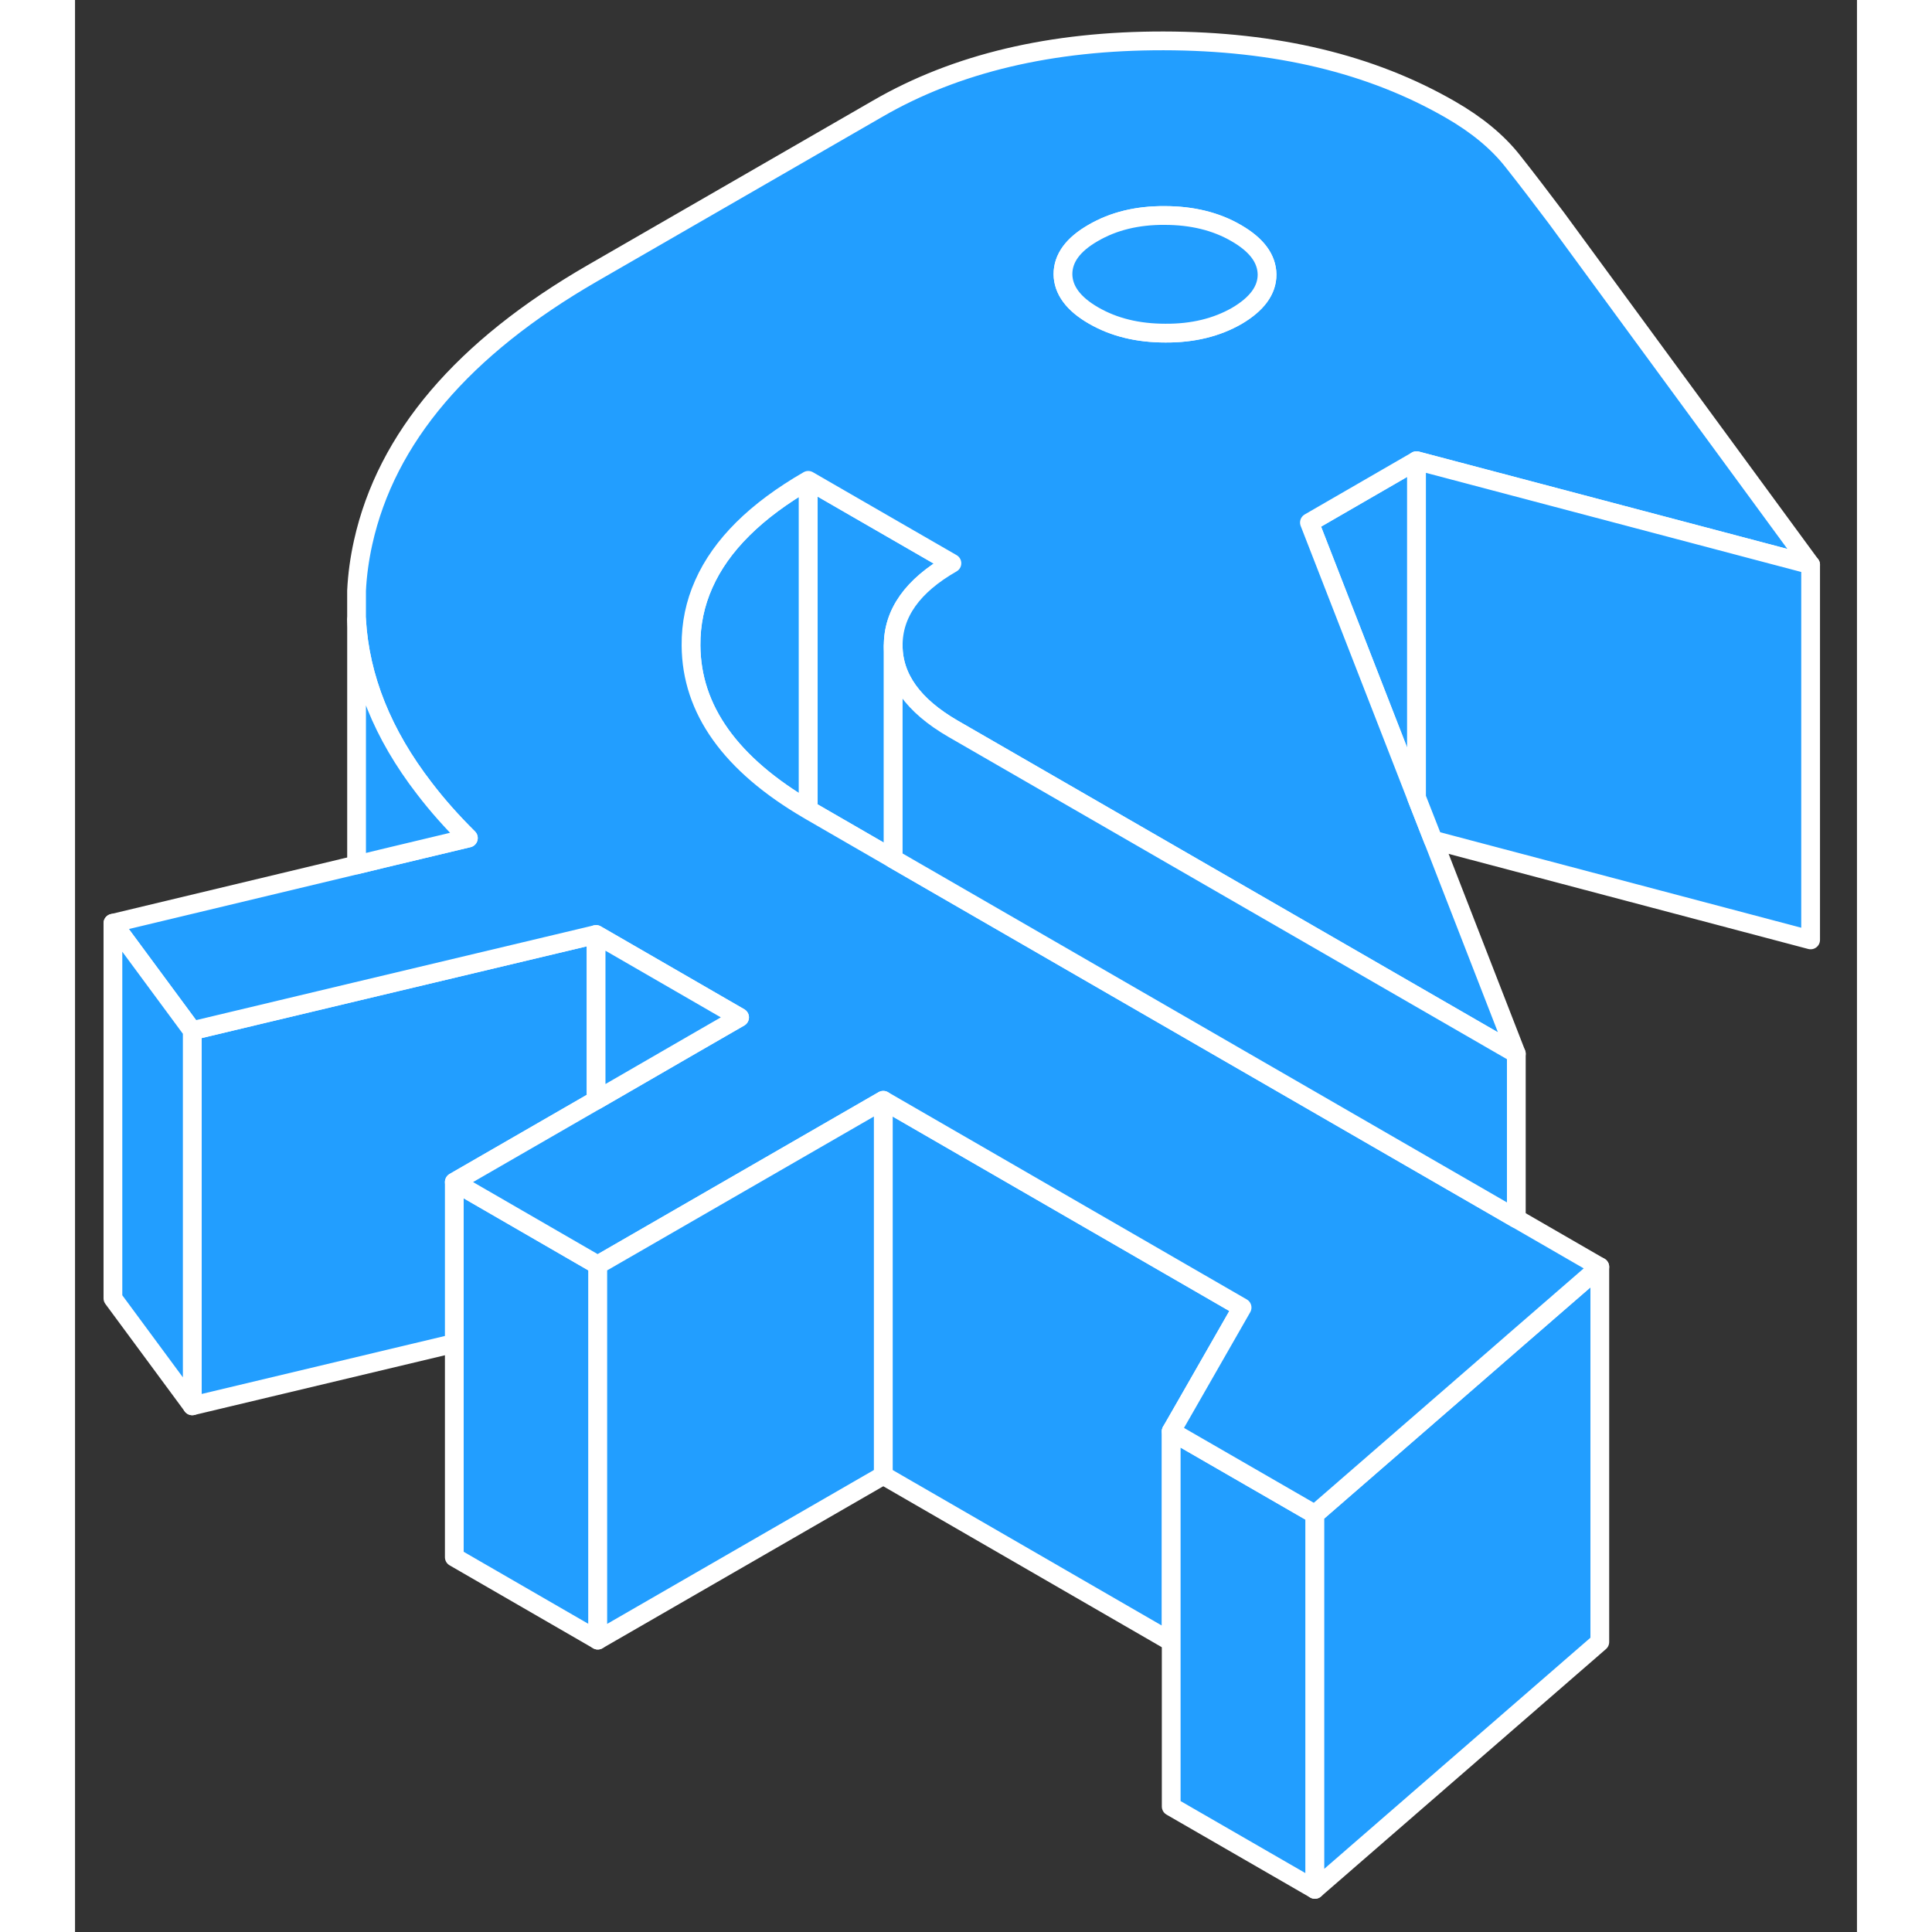 <svg width="48" height="48" viewBox="0 0 95 103" fill="#229EFF" xmlns="http://www.w3.org/2000/svg" stroke-width="1px" stroke-linecap="round" stroke-linejoin="round"><rect x="0" y="0" width="95" height="103" fill="#333333" stroke="none"/><path d="M27.87 67.439V87.439L20.22 83.019V63.019L27.78 67.389L27.87 67.439Z" stroke="white" stroke-linejoin="round"/><path d="M27.78 49.819V58.659L20.22 63.019V71.619L6.25 74.949V54.949L15.01 52.859L27.78 49.819Z" stroke="white" stroke-linejoin="round"/><path d="M62.22 69.709L59.29 74.829L58.44 76.309V87.529L43.09 78.659V58.659L62.22 69.709Z" stroke="white" stroke-linejoin="round"/><path d="M66.1 80.729V100.729L58.44 96.309V76.309L66.1 80.729Z" stroke="white" stroke-linejoin="round"/><path d="M81.29 67.539V87.539L66.1 100.729V80.729L67.46 79.549L73.54 74.269L75.45 72.609L76.84 71.399L81.29 67.539Z" stroke="white" stroke-linejoin="round"/><path d="M39.09 25.609V43.169C34.95 40.749 32.86 37.829 32.84 34.409C32.83 33.259 33.06 32.169 33.52 31.139C34.44 29.059 36.3 27.219 39.09 25.609Z" stroke="white" stroke-linejoin="round"/><path d="M46.75 30.029C44.65 31.229 43.61 32.699 43.62 34.429V45.789L39.19 43.229C39.19 43.229 39.12 43.189 39.09 43.169V25.609L41.1 26.769L46.75 30.029Z" stroke="white" stroke-linejoin="round"/><path d="M71.52 24.909V42.519L65.81 27.859L71.189 24.749C71.299 24.799 71.41 24.849 71.52 24.909Z" stroke="white" stroke-linejoin="round"/><path d="M71.21 61.719L43.62 45.789L39.19 43.229C39.19 43.229 39.12 43.189 39.09 43.169C34.95 40.749 32.859 37.829 32.84 34.409C32.83 33.259 33.059 32.169 33.52 31.139C34.44 29.059 36.3 27.219 39.09 25.609L41.099 26.769L46.749 30.029C44.65 31.229 43.609 32.699 43.62 34.429C43.63 36.149 44.69 37.619 46.789 38.839L66.79 50.379L76.84 56.179L72.409 44.789L71.519 42.519L65.809 27.859L71.189 24.749L71.519 24.559L92.529 30.109L78.98 11.629C78.21 10.609 77.43 9.579 76.629 8.569C75.829 7.559 74.73 6.649 73.32 5.839C69.109 3.409 64.019 2.189 58.039 2.179C52.059 2.169 46.98 3.369 42.8 5.789L27.579 14.569C20.669 18.559 16.599 23.339 15.36 28.919C15.169 29.779 15.05 30.639 15.009 31.489V33.039C15.19 36.139 16.39 39.139 18.63 42.039C19.309 42.929 20.09 43.809 20.97 44.679L16.41 45.769L15.009 46.109L2.02 49.219L6.25 54.949L15.009 52.859L27.779 49.819L32.989 52.829L35.429 54.239L32.95 55.669L27.779 58.659L20.22 63.019L27.779 67.389L27.869 67.439L37.3 61.999L43.09 58.659L62.219 69.709L59.289 74.829L58.44 76.309L66.1 80.729L67.46 79.549L73.54 74.269L75.45 72.609L76.84 71.399L81.29 67.539L76.84 64.969L71.21 61.719ZM54.279 12.419C55.359 11.789 56.63 11.479 58.09 11.489C59.55 11.489 60.83 11.799 61.91 12.429C62.999 13.059 63.539 13.789 63.55 14.639C63.55 15.479 63.01 16.209 61.94 16.839C60.859 17.459 59.59 17.769 58.13 17.759C56.66 17.759 55.389 17.449 54.3 16.819C53.219 16.199 52.679 15.459 52.669 14.619C52.669 13.769 53.2 13.039 54.279 12.419Z" stroke="white" stroke-linejoin="round"/><path d="M63.55 14.639C63.55 15.479 63.01 16.209 61.94 16.84C60.86 17.459 59.59 17.77 58.13 17.759C56.66 17.759 55.39 17.45 54.3 16.82C53.22 16.2 52.68 15.46 52.67 14.62C52.67 13.77 53.2 13.04 54.28 12.419C55.36 11.79 56.63 11.479 58.09 11.489C59.55 11.489 60.83 11.8 61.91 12.43C63 13.059 63.54 13.79 63.55 14.639Z" stroke="white" stroke-linejoin="round"/><path d="M35.429 54.239L32.949 55.669L27.779 58.659V49.819L32.989 52.829L35.429 54.239Z" stroke="white" stroke-linejoin="round"/><path d="M92.529 30.109V50.109L72.409 44.789L71.519 42.519V24.559L92.529 30.109Z" stroke="white" stroke-linejoin="round"/><path d="M76.839 56.179V64.969L71.209 61.719L43.619 45.789V34.429C43.629 36.149 44.689 37.619 46.789 38.839L66.789 50.379L76.839 56.179Z" stroke="white" stroke-linejoin="round"/><path d="M43.089 58.659V78.659L27.869 87.439V67.439L37.299 61.999L43.089 58.659Z" stroke="white" stroke-linejoin="round"/><path d="M6.25 54.949V74.949L2.02 69.219V49.219L6.25 54.949Z" stroke="white" stroke-linejoin="round"/><path d="M20.97 44.679L16.41 45.769L15.01 46.109V33.039C15.19 36.139 16.39 39.139 18.63 42.039C19.31 42.929 20.09 43.809 20.97 44.679Z" stroke="white" stroke-linejoin="round"/></svg>